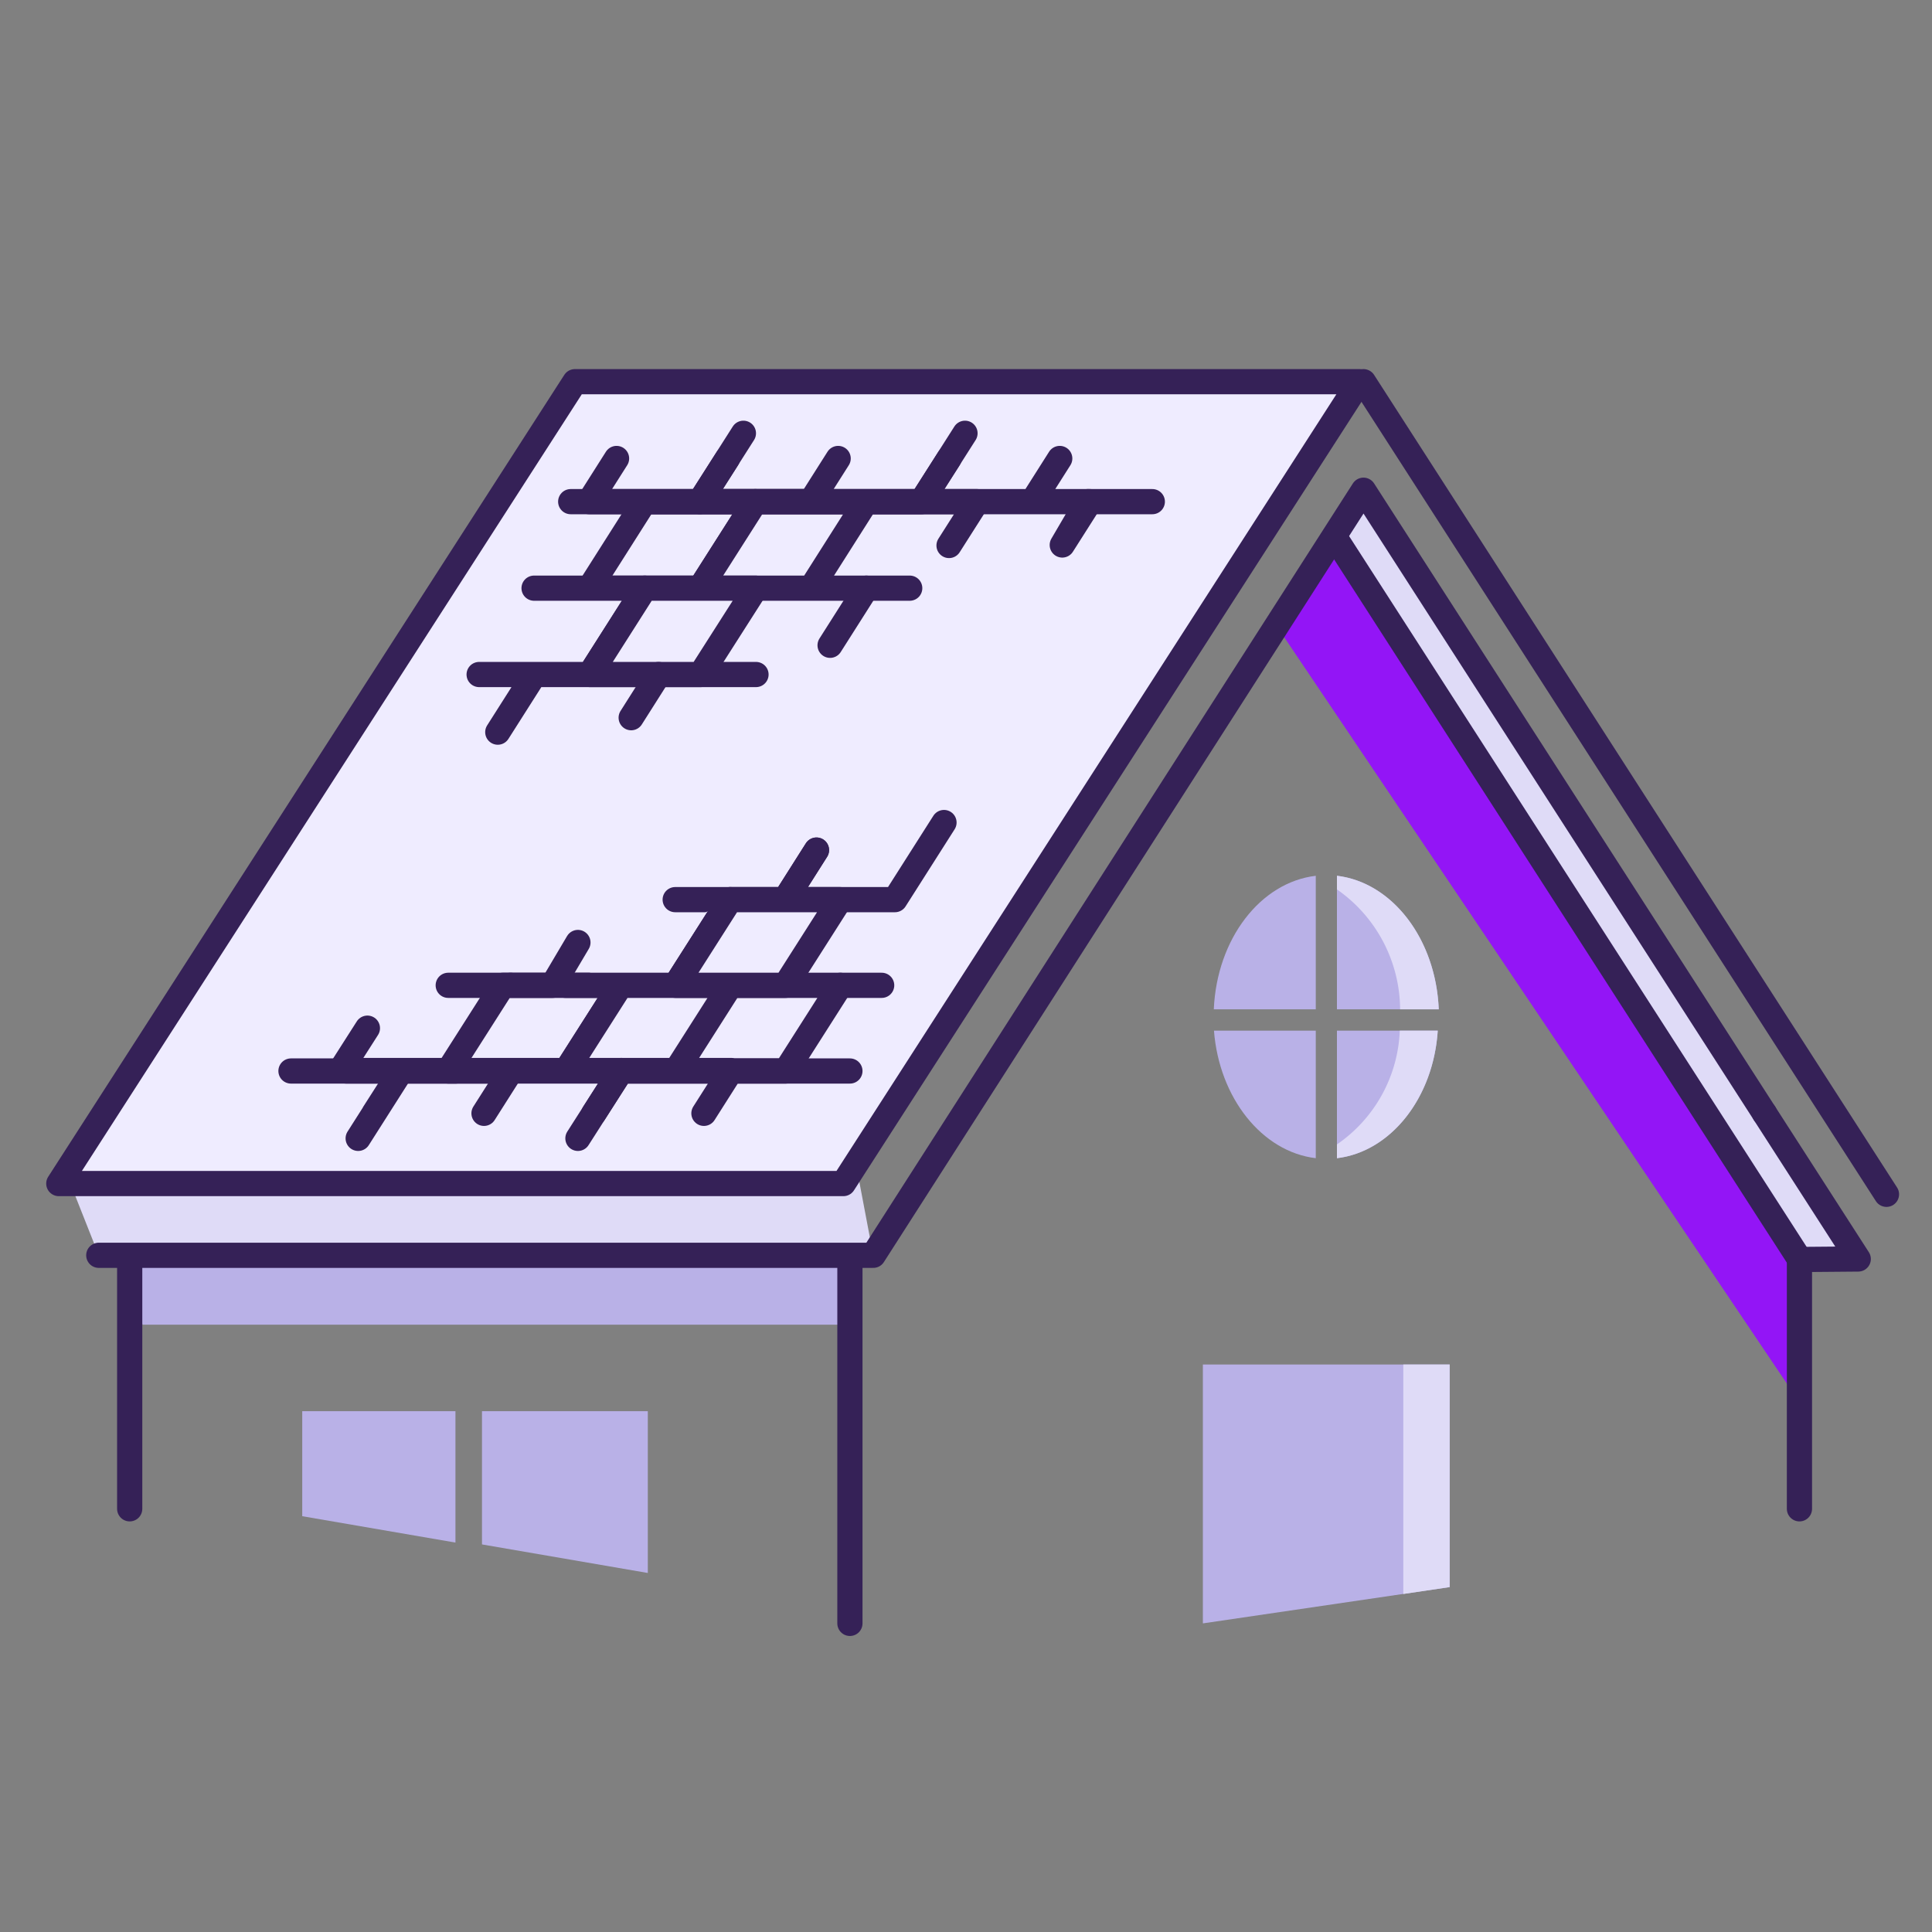 <svg xmlns="http://www.w3.org/2000/svg" viewBox="0 0 115 115" fill="none">
  <rect x="0" y="0" width="115" height="115" fill="#808080" stroke="none"/>
  <g id="roofing">
    <path fill="#DFDBF7" d="M4.19 70.45l1.69 4.27h46.1l-1.03-5.43-.75 1.16H4.19z"/>
    <path fill="#B9B1E7" d="M51.25 78.85H8.48l-.76-3.88h42.77l.76 3.88z"/>
    <path fill="#EFECFF" d="M80.92 22.72h-46.7L3.5 70.45h46.7l30.72-47.73z"/>
    <path fill="#DFDBF7" d="M107.11 74.94l-27.68-43 1.73-2.76 29.45 45.76h-3.5z"/>
    <path stroke="#352157" stroke-linecap="round" stroke-linejoin="round" stroke-width="1.5" d="M112.29 71.09L81.16 22.72"/>
    <path fill="#9315F6" d="M107.11 74.94l-27.68-43-3.42 5.35 31.1 46.18v-8.53z" style="mix-blend-mode:multiply"/>
    <path stroke="#352157" stroke-linecap="round" stroke-linejoin="round" stroke-width="1.5" d="M5.88 74.72h46.1l29.18-45.54 23.87 37.09"/>
    <path fill="#EFECFF" stroke="#352157" stroke-linecap="round" stroke-linejoin="round" stroke-width="1.5" d="M41.68 35.01h-6.59l3.27-5.15h6.6l-3.28 5.15z"/>
    <path fill="#EFECFF" d="M48.28 35.01h-6.6l3.28-5.15h6.59l-3.27 5.15zm14.95-2.57l1.64-2.58h-.13l-1.51 2.58zm-31.44 2.57h6.59l-3.27 5.14h-6.59"/>
    <path stroke="#352157" stroke-linecap="round" stroke-linejoin="round" stroke-width="1.5" d="M48.28 35.01h-6.6l3.28-5.15h6.59m-3.27 5.15l3.27-5.15m-3.27 5.15h5.87m-2.6-5.15h6.6l-1.66 2.61M29.63 43.58l2.18-3.43H45m-13.21-5.14h6.59l-3.27 5.14h-6.59m34.71-7.71l1.64-2.58h-.13l-1.51 2.58z"/>
    <path fill="#EFECFF" d="M41.7 40.15h-6.59l3.27-5.14h6.6l-3.28 5.14zm7.71-1.74l2.16-3.4-2.16 3.4zM43.3 27.29l-1.64 2.57h-6.59l1.63-2.57"/>
    <path stroke="#352157" stroke-linecap="round" stroke-linejoin="round" stroke-width="1.5" d="M43.3 27.29l-1.64 2.57h-6.59l1.63-2.57m5 12.86h-6.59l3.27-5.14h6.6l-3.28 5.14zm7.71-1.74l2.16-3.4-2.16 3.4z"/>
    <path fill="#EFECFF" d="M56.49 27.29l-1.64 2.57h-6.59l1.63-2.57"/>
    <path stroke="#352157" stroke-linecap="round" stroke-linejoin="round" stroke-width="1.5" d="M49.89 27.29l-1.63 2.57m0 0h-6.6l2.59-4.07m4.01 4.07h6.59l1.64-2.57"/>
    <path fill="#EFECFF" d="M48.6 50.6l-1.87 2.95h-6.54"/>
    <path stroke="#352157" stroke-linecap="round" stroke-linejoin="round" stroke-width="1.5" d="M63.08 27.29l-1.63 2.57h-6.6l2.59-4.07M39.2 40.15l-1.63 2.57m-3.6-12.86h34.62M48.6 50.6l-1.87 2.95h-6.54"/>
    <path fill="#EFECFF" d="M30.39 58.65l-3.25 5.1H20.6"/>
    <path stroke="#352157" stroke-linecap="round" stroke-linejoin="round" stroke-width="1.5" d="M56.19 48.96l-2.92 4.59h-6.54l1.87-2.95m-18.21 8.05l-3.25 5.1H20.6"/>
    <path fill="#EFECFF" stroke="#352157" stroke-linecap="round" stroke-linejoin="round" stroke-width="1.5" d="M33.69 63.75h-7.01l3.25-5.1h7.01l-3.25 5.1z"/>
    <path fill="#EFECFF" d="M40.23 63.75h-6.54l3.25-5.1h6.54l-3.25 5.1zm6.54 0h-6.54l3.25-5.1h6.54l-3.25 5.1zm-3.31-10.2l-3.25 5.1h-6.55"/>
    <path stroke="#352157" stroke-linecap="round" stroke-linejoin="round" stroke-width="1.5" d="M43.46 53.55l-3.25 5.1h-6.55m6.57 5.1h-6.54l3.25-5.1h6.54l-3.25 5.1zm6.54 0h-6.54l3.25-5.1h6.54l-3.25 5.1z"/>
    <path fill="#EFECFF" d="M46.75 58.65h-6.54l3.25-5.1H50l-3.25 5.1zm-11.4 7.62l1.63-2.55h-6.55l-1.62 2.55"/>
    <path stroke="#352157" stroke-linecap="round" stroke-linejoin="round" stroke-width="1.5" d="M22.26 66.27l1.63-2.55m0 0h-3.63l1.61-2.52m2.02 2.52h6.54m-6.54 0l-2.57 4.04m7.49-1.49l1.62-2.55m0 0h6.55l-1.63 2.55m11.4-7.62h-6.54l3.25-5.1H50l-3.25 5.1z"/>
    <path fill="#EFECFF" d="M50.02 58.65h2.46-2.46z"/>
    <path stroke="#352157" stroke-linecap="round" stroke-linejoin="round" stroke-width="1.5" d="M41.9 66.27l1.62-2.55h-6.54l-2.58 4.04m-17.08-4.01h33.27m-23.91-5.1h6.21l1.51-2.55m15.62 2.55h2.46"/>
    <path stroke="#352157" stroke-linecap="round" stroke-linejoin="round" stroke-width="1.5" d="M79.43 31.94l27.68 43M80.92 22.72h-46.7L3.5 70.45h46.7l30.72-47.73zM7.72 74.97v14.84-14.84zm42.87 0v21.66-21.66z"/>
    <path fill="#B9B1E7" d="M27.11 84h-9.12v6.25l9.12 1.57V84zm1.58 0v7.93l9.87 1.7V84h-9.87z"/>
    <path stroke="#352157" stroke-linecap="round" stroke-linejoin="round" stroke-width="1.5" d="M107.11 89.81V74.97l3.5-.03-5.58-8.67"/>
    <path fill="#B9B1E7" d="M71.6 81.22v15.41l14.69-2.16V81.22H71.6z"/>
    <path fill="#DFDBF7" d="M83.53 81.22v13.66l2.76-.41V81.22h-2.76z"/>
    <path fill="#B9B1E7" d="M79.58 60.08h6.06c-.17-4.19-2.77-7.56-6.06-7.95v7.95zm-1.26 0v-7.95c-3.3.39-5.89 3.76-6.07 7.95h6.07zm1.26 1.27v7.59c3.19-.38 5.74-3.57 6-7.59h-6zm-1.26 0h-6.06c.31 4 2.86 7.21 6.06 7.59v-7.59z"/>
    <path fill="#DFDBF7" d="M79.58 52.13v.81a8.76 8.76 0 0 1 3.76 7.14h2.3c-.17-4.19-2.77-7.56-6.06-7.95zm3.74 9.22a8.62 8.62 0 0 1-3.74 6.77v.82c3.19-.38 5.74-3.57 6-7.59h-2.26z"/>
  </g>
</svg>
